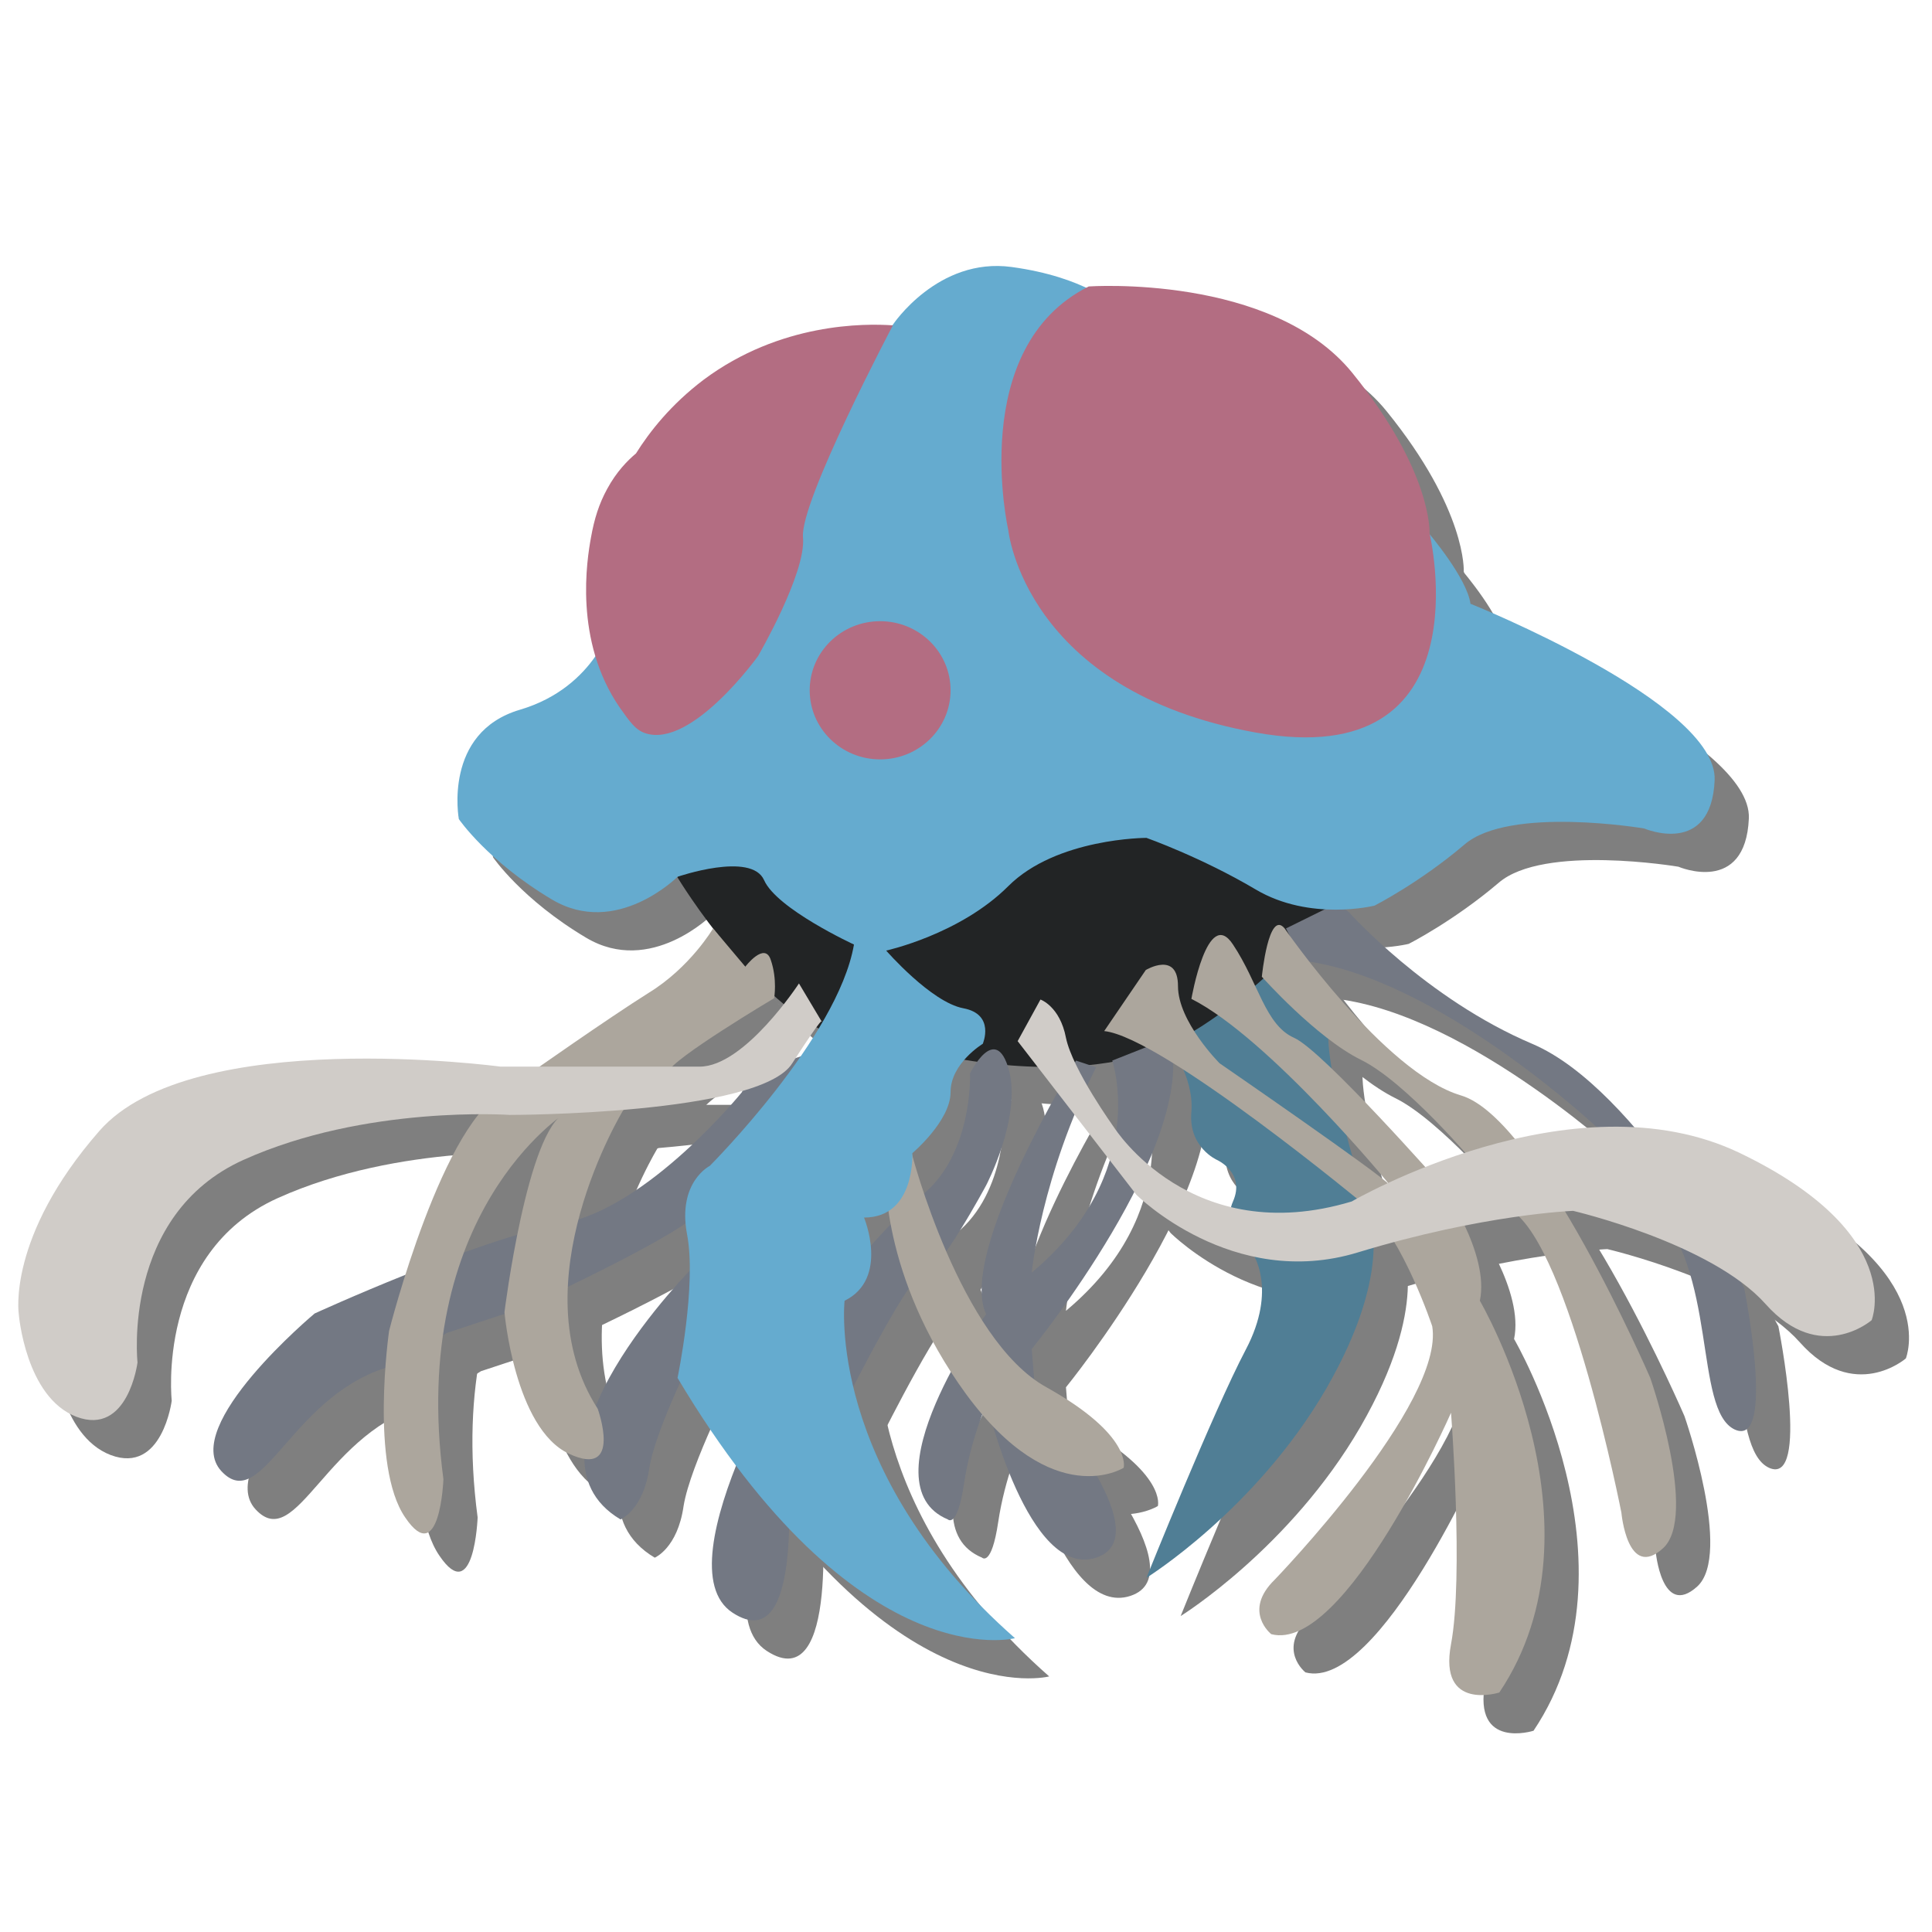 <?xml version="1.0" encoding="utf-8"?>
<!-- Generator: Adobe Illustrator 23.0.6, SVG Export Plug-In . SVG Version: 6.00 Build 0)  -->
<svg version="1.1" id="Layer_1" xmlns="http://www.w3.org/2000/svg" xmlns:xlink="http://www.w3.org/1999/xlink" x="0px" y="0px"
	 viewBox="0 0 288 288" style="enable-background:new 0 0 288 288;" xml:space="preserve">
<style type="text/css">
	.st0{opacity:0.5;}
	.st1{fill:#507E95;}
	.st2{fill:#222425;}
	.st3{fill:#737883;}
	.st4{fill:#ACA69D;}
	.st5{fill:#D0CCC8;}
	.st6{fill:#65ABCF;}
	.st7{fill:#B36D82;}
</style>
<g class="st0">
	<path d="M179.3,161.3c0,0,3.8,4.8,3.4,10.1c-0.5,5.3,3.8,7.2,3.8,7.2s4.3,1.9,2.4,6.2c-1.9,4.3,2.9,7.7,2.9,7.7s3.8,5.3-1,14.4
		s-14.8,34-14.8,34s16.3-10.1,26.8-28.2c10.5-18.2,6.2-26.8,6.2-26.8s-7.2-22.5-5.7-27.8c1.4-5.3-9.6-12.4-9.6-12.4L179.3,161.3z"/>
	<path d="M106.1,136.5c0,0,12.4,20.6,25.4,24.4l15.3,2.4c0,0,19.6,4.3,32.6-1.9c12.9-6.2,24.9-21.1,24.9-21.1L191.4,124l-46.9-2.4
		C144.4,121.6,105.1,128.3,106.1,136.5z"/>
	<path d="M115.7,168.5c0,0-13.9,17.2-26.8,19.6S52,201.5,52,201.5S31.9,218.3,38.1,225s10.5-12,25.9-15.8l7.7-4.8l11.5-3.8
		c0,0,21.1-9.6,25.9-13.9c4.8-4.3-0.5,7.7-0.5,7.7s-27.8,27.8-11,37.8c0,0,3.4-1.4,4.3-7.7c1-6.2,7.7-19.2,7.7-19.2l33-46.4
		C142.5,159,117.6,162.8,115.7,168.5z"/>
	<path d="M149.7,165.7c0,0,0.5,12-7.2,18.2s-17.2,19.6-17.2,19.6s-22,35.4-11,42.6c11,7.2,8.1-22,8.1-22l9.1-10.1
		c0,0,9.6-19.2,11.5-18.7s9.1-12.9,9.1-12.9s5.3-10.1,3.4-17.2C153.5,158,149.7,165.7,149.7,165.7z"/>
	<path d="M165.5,163.8c0,0-17.7,28.7-13.4,37.8c0,0-18.2,25.4-5.7,30.6c0,0,1.4,1.4,2.4-5.3s3.4-12,3.4-12s6.2,26.3,16.3,23
		s-9.1-24.9-9.1-24.9l-0.5-6.2c0,0,24.9-30.6,20.6-46.4l-8.6,3.4c0,0,5.7,16.8-12,31.6c0,0,1.4-14.4,9.6-30.6L165.5,163.8z"/>
	<path d="M206.2,141.7c0,0,11.5,12.9,27.3,19.6c15.8,6.7,31.6,36.4,31.6,36.4s4.8,23.9-1.4,21.1c-6.2-2.9-2.4-23.9-12.4-33.5
		l-8.1-11.5c0,0-23.9-22.5-44-24.9l-2.4-4.8l7.7-3.8L206.2,141.7z"/>
	<path d="M193.2,151.3c0,0,1-10.1,3.4-7.2c0,0,14.8,21.5,26.3,24.9s28.2,42.1,28.2,42.1s7.2,20.6,1.9,25.4c-5.3,4.8-6.2-5.3-6.2-5.3
		s-7.7-39.3-16.3-45l-5.7-7.2c0,0-10.1-12-16.8-15.3S193.2,151.3,193.2,151.3z"/>
	<path d="M182.7,154.6c0,0,2.4-13.9,6.2-8.1c3.8,5.7,4.8,12,9.1,13.9s22,22,22,22s7.2,10.1,5.7,17.2c0,0,19.6,33.5,2.9,58.4
		c0,0-9.1,2.9-7.2-7.2c1.9-10.1,0-34.5,0-34.5s-15.8,35.9-26.8,33c0,0-4.3-3.4,0.5-8.1c0,0,25.4-26.3,23.5-37.8
		c0,0-4.3-12.9-9.6-17.7c0,0-30.6-25.4-39.3-26.3l6.2-9.1c0,0,4.8-2.9,4.8,2.4s6.2,11.5,6.2,11.5s24.4,16.8,25.4,18.2
		C212.4,182.4,194.2,160.4,182.7,154.6z"/>
	<path d="M141,177.6c0,0,7.2,27.8,20.1,34.9c12.9,7.2,11.5,12,11.5,12s-10.5,6.7-23.5-11c-12.9-17.7-12-33.5-12-33.5L141,177.6z"/>
	<path d="M111.4,144.1l4.8,5.7c0,0,2.9-3.8,3.8-1c1,2.9,0.5,5.7,0.5,5.7s-15.3,9.1-15.8,11s-6.7,5.7-6.7,5.7s-15.8,25.9-3.8,44.5
		c0,0,3.8,10.5-4.3,6.7s-9.6-21.1-9.6-21.1s3.4-27.3,9.1-29.7c0,0-23.5,14.8-18.2,54.6c0,0-0.5,13.4-5.7,5.7
		c-5.3-7.7-2.4-27.8-2.4-27.8s8.1-32.1,17.7-35.9l3.3-2.5c0,0,11.5-8.1,17.7-12C108,149.9,111.4,144.1,111.4,144.1z"/>
	<path d="M127.6,158l-3.4-5.7c0,0-8.1,12.4-14.8,12.4s-29.7,0-29.7,0s-46-6.2-59.8,9.6s-12,27.3-12,27.3s1,12.4,8.6,15.3
		c7.7,2.9,9.1-8.1,9.1-8.1s-2.4-22,15.8-30.2s39.7-6.7,39.7-6.7s37.3,0,42.1-7.7C128.1,156.6,127.6,158,127.6,158z"/>
	<path d="M156.8,160.9l3.4-6.2c0,0,2.9,1,3.8,5.7c1,4.8,7.2,13.4,7.2,13.4s11.5,18.2,35.4,11c0,0,33-19.2,57.9-7.2
		s19.6,24.9,19.6,24.9s-7.7,6.7-15.8-2.4c-8.1-9.1-28.7-13.9-28.7-13.9s-13.4,0.5-32.1,6.2s-33-8.6-33-8.6L156.8,160.9z"/>
	<path d="M132.4,146.5c0,0-11.5-5.3-13.4-9.6s-12.9-0.5-12.9-0.5s-9.1,9.1-18.7,3.4c-9.6-5.7-13.9-12-13.9-12s-2.4-12.9,9.1-16.3
		s13.9-13.4,13.9-13.4l41.7-44c0,0,6.7-10.1,17.7-8.6s15.3,5.7,15.3,5.7l46.9,34c0,0,5.7,6.7,6.2,10.5c0,0,36.9,14.8,36.4,26.3
		s-10.5,7.2-10.5,7.2s-20.1-3.4-26.8,2.4c-6.7,5.7-13.4,9.1-13.4,9.1s-9.6,2.4-17.7-2.4c-8.1-4.8-16.3-7.7-16.3-7.7
		s-13.4,0-20.6,7.2c-7.2,7.2-18.2,9.6-18.2,9.6s6.7,7.7,11.5,8.6s2.9,5.3,2.9,5.3s-4.8,2.9-4.8,7.2s-5.7,9.1-5.7,9.1
		s0.5,9.6-7.2,9.6c0,0,3.8,9.1-2.9,12.4c0,0-2.9,25.4,25.4,50.3c0,0-23.5,6.2-50.3-38.8c0,0,2.9-13.9,1.4-21.5
		c-1.4-7.7,3.4-10.1,3.4-10.1S130,160.4,132.4,146.5z"/>
	<path d="M167.4,48.4c0,0,27.3-1.9,39.3,12.9s11.5,23.9,11.5,23.9s8.6,35.9-25.9,29.7s-36.9-30.2-36.9-30.2S149.2,57.5,167.4,48.4z"
		/>
	<path d="M99.9,73.3c2-3.2,5.2-7.3,10.1-11c11.4-8.5,24-8.4,28.2-8.1c0,0-13.9,26.3-13.4,31.6c0.5,5.3-6.7,17.7-6.7,17.7
		s-9.9,13.8-16.8,11.5c-1.5-0.5-2.3-1.7-3.8-3.8c-6.9-10-4.9-22.1-4.3-25.4c0.5-2.8,1.2-5,2.4-7.2C97,76,98.7,74.3,99.9,73.3z"/>
	<ellipse cx="136.3" cy="108.6" rx="10.5" ry="10.3"/>
</g>
<g>
	<path class="st1" d="M174.2,155.6c0,0,3.8,4.8,3.4,10.1c-0.5,5.3,3.8,7.2,3.8,7.2s4.3,1.9,2.4,6.2c-1.9,4.3,2.9,7.7,2.9,7.7
		s3.8,5.3-1,14.4s-14.8,34-14.8,34s16.3-10.1,26.8-28.2c10.5-18.2,6.2-26.8,6.2-26.8s-7.2-22.5-5.7-27.8c1.4-5.3-9.6-12.4-9.6-12.4
		L174.2,155.6z"/>
	<path class="st2" d="M101,130.8c0,0,12.4,20.6,25.4,24.4l15.3,2.4c0,0,19.6,4.3,32.6-1.9c12.9-6.2,24.9-21.1,24.9-21.1l-12.9-16.3
		l-46.9-2.4C139.3,115.9,100,122.6,101,130.8z"/>
	<path class="st3" d="M110.6,162.8c0,0-13.9,17.2-26.8,19.6s-36.9,13.4-36.9,13.4S26.8,212.6,33,219.3s10.5-12,25.9-15.8l7.7-4.8
		l11.5-3.8c0,0,21.1-9.6,25.9-13.9c4.8-4.3-0.5,7.7-0.5,7.7s-27.8,27.8-11,37.8c0,0,3.4-1.4,4.3-7.7c1-6.2,7.7-19.2,7.7-19.2
		l33-46.4C137.4,153.3,112.5,157.1,110.6,162.8z"/>
	<path class="st3" d="M144.6,160c0,0,0.5,12-7.2,18.2s-17.2,19.6-17.2,19.6s-22,35.4-11,42.6c11,7.2,8.1-22,8.1-22l9.1-10.1
		c0,0,9.6-19.2,11.5-18.7s9.1-12.9,9.1-12.9s5.3-10.1,3.4-17.2C148.4,152.3,144.6,160,144.6,160z"/>
	<path class="st3" d="M160.4,158.1c0,0-17.7,28.7-13.4,37.8c0,0-18.2,25.4-5.7,30.6c0,0,1.4,1.4,2.4-5.3s3.4-12,3.4-12
		s6.2,26.3,16.3,23s-9.1-24.9-9.1-24.9l-0.5-6.2c0,0,24.9-30.6,20.6-46.4l-8.6,3.4c0,0,5.7,16.8-12,31.6c0,0,1.4-14.4,9.6-30.6
		L160.4,158.1z"/>
	<path class="st3" d="M201.1,136c0,0,11.5,12.9,27.3,19.6C244.2,162.3,260,192,260,192s4.8,23.9-1.4,21.1
		c-6.2-2.9-2.4-23.9-12.4-33.5l-8.1-11.5c0,0-23.9-22.5-44-24.9l-2.4-4.8l7.7-3.8L201.1,136z"/>
	<path class="st4" d="M188.1,145.6c0,0,1-10.1,3.4-7.2c0,0,14.8,21.5,26.3,24.9s28.2,42.1,28.2,42.1s7.2,20.6,1.9,25.4
		c-5.3,4.8-6.2-5.3-6.2-5.3s-7.7-39.3-16.3-45l-5.7-7.2c0,0-10.1-12-16.8-15.3S188.1,145.6,188.1,145.6z"/>
	<path class="st4" d="M177.6,148.9c0,0,2.4-13.9,6.2-8.1c3.8,5.7,4.8,12,9.1,13.9s22,22,22,22s7.2,10.1,5.7,17.2
		c0,0,19.6,33.5,2.9,58.4c0,0-9.1,2.9-7.2-7.2c1.9-10.1,0-34.5,0-34.5s-15.8,35.9-26.8,33c0,0-4.3-3.4,0.5-8.1
		c0,0,25.4-26.3,23.5-37.8c0,0-4.3-12.9-9.6-17.7c0,0-30.6-25.4-39.3-26.3l6.2-9.1c0,0,4.8-2.9,4.8,2.4s6.2,11.5,6.2,11.5
		s24.4,16.8,25.4,18.2C207.3,176.7,189.1,154.7,177.6,148.9z"/>
	<path class="st4" d="M135.9,171.9c0,0,7.2,27.8,20.1,34.9c12.9,7.2,11.5,12,11.5,12s-10.5,6.7-23.5-11c-12.9-17.7-12-33.5-12-33.5
		L135.9,171.9z"/>
	<path class="st4" d="M106.3,138.4l4.8,5.7c0,0,2.9-3.8,3.8-1c1,2.9,0.5,5.7,0.5,5.7s-15.3,9.1-15.8,11s-6.7,5.7-6.7,5.7
		s-15.8,25.9-3.8,44.5c0,0,3.8,10.5-4.3,6.7s-9.6-21.1-9.6-21.1s3.4-27.3,9.1-29.7c0,0-23.5,14.8-18.2,54.6c0,0-0.5,13.4-5.7,5.7
		c-5.3-7.7-2.4-27.8-2.4-27.8s8.1-32.1,17.7-35.9L79,160c0,0,11.5-8.1,17.7-12C102.9,144.2,106.3,138.4,106.3,138.4z"/>
	<path class="st5" d="M122.5,152.3l-3.4-5.7c0,0-8.1,12.4-14.8,12.4s-29.7,0-29.7,0s-46-6.2-59.8,9.6s-12,27.3-12,27.3
		s1,12.4,8.6,15.3c7.7,2.9,9.1-8.1,9.1-8.1s-2.4-22,15.8-30.2s39.7-6.7,39.7-6.7s37.3,0,42.1-7.7C123,150.9,122.5,152.3,122.5,152.3
		z"/>
	<path class="st5" d="M151.7,155.2l3.4-6.2c0,0,2.9,1,3.8,5.7c1,4.8,7.2,13.4,7.2,13.4s11.5,18.2,35.4,11c0,0,33-19.2,57.9-7.2
		s19.6,24.9,19.6,24.9s-7.7,6.7-15.8-2.4c-8.1-9.1-28.7-13.9-28.7-13.9s-13.4,0.5-32.1,6.2s-33-8.6-33-8.6L151.7,155.2z"/>
	<path class="st6" d="M127.3,140.8c0,0-11.5-5.3-13.4-9.6s-12.9-0.5-12.9-0.5s-9.1,9.1-18.7,3.4c-9.6-5.7-13.9-12-13.9-12
		s-2.4-12.9,9.1-16.3s13.9-13.4,13.9-13.4l41.7-44c0,0,6.7-10.1,17.7-8.6s15.3,5.7,15.3,5.7l46.9,34c0,0,5.7,6.7,6.2,10.5
		c0,0,36.9,14.8,36.4,26.3s-10.5,7.2-10.5,7.2s-20.1-3.4-26.8,2.4c-6.7,5.7-13.4,9.1-13.4,9.1s-9.6,2.4-17.7-2.4
		c-8.1-4.8-16.3-7.7-16.3-7.7s-13.4,0-20.6,7.2c-7.2,7.2-18.2,9.6-18.2,9.6s6.7,7.7,11.5,8.6s2.9,5.3,2.9,5.3s-4.8,2.9-4.8,7.2
		s-5.7,9.1-5.7,9.1s0.5,9.6-7.2,9.6c0,0,3.8,9.1-2.9,12.4c0,0-2.9,25.4,25.4,50.3c0,0-23.5,6.2-50.3-38.8c0,0,2.9-13.9,1.4-21.5
		c-1.4-7.7,3.4-10.1,3.4-10.1S124.9,154.7,127.3,140.8z"/>
	<path class="st7" d="M162.3,42.7c0,0,27.3-1.9,39.3,12.9s11.5,23.9,11.5,23.9s8.6,35.9-25.9,29.7S150.3,79,150.3,79
		S144.1,51.8,162.3,42.7z"/>
	<path class="st7" d="M94.8,67.6c2-3.2,5.2-7.3,10.1-11c11.4-8.5,24-8.4,28.2-8.1c0,0-13.9,26.3-13.4,31.6
		c0.5,5.3-6.7,17.7-6.7,17.7s-9.9,13.8-16.8,11.5c-1.5-0.5-2.3-1.7-3.8-3.8c-6.9-10-4.9-22.1-4.3-25.4c0.5-2.8,1.2-5,2.4-7.2
		C91.9,70.3,93.6,68.6,94.8,67.6z"/>
	<ellipse class="st7" cx="131.2" cy="102.9" rx="10.5" ry="10.3"/>
</g>
</svg>
